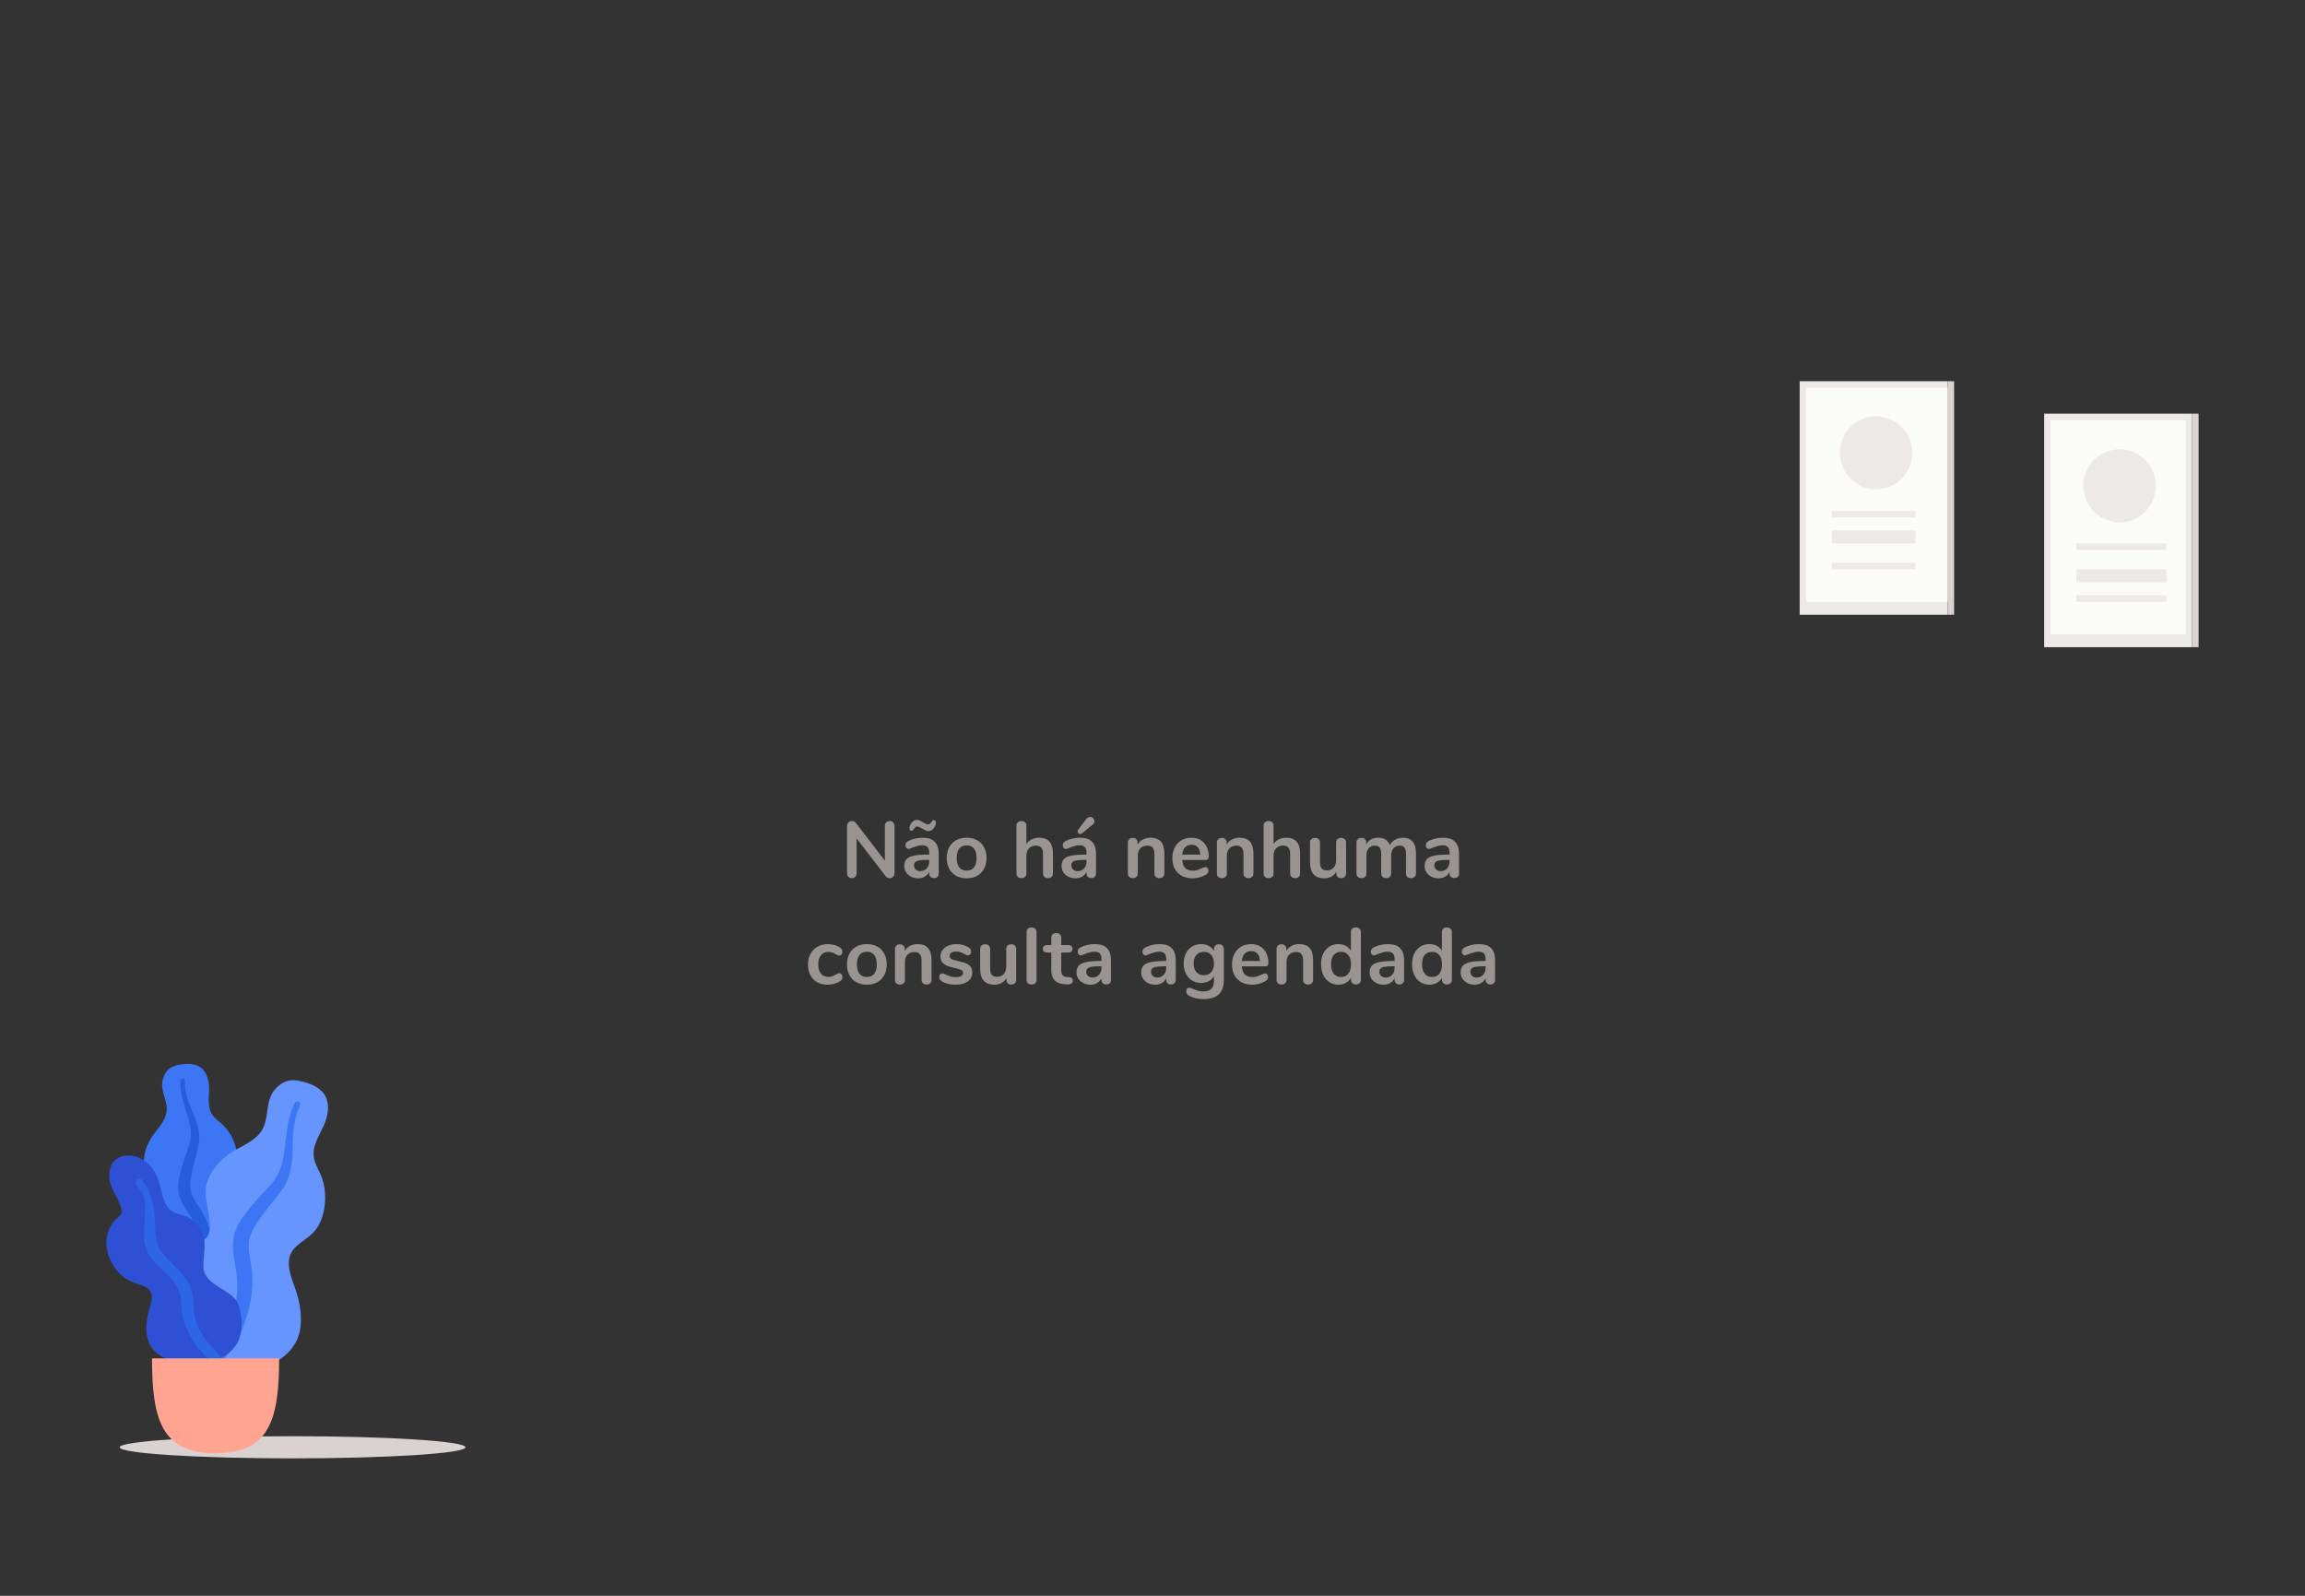 <svg width="520" height="360" viewBox="0 0 520 360" fill="none" xmlns="http://www.w3.org/2000/svg">
<rect x="0" y="0" width="520" height="360" fill="#333333" stroke="none"/>
<path d="M439.387 86H406V138.683H439.387V86Z" fill="#EDE9E8"/>
<path d="M439.387 138.683H440.839V86H439.387V138.683Z" fill="#DAD2D0"/>
<path d="M439.387 135.756V87.463H407.452V135.756H439.387Z" fill="#FBFBF9"/>
<path d="M429.019 107.976C432.21 104.758 432.21 99.542 429.019 96.325C425.828 93.108 420.654 93.108 417.463 96.325C414.272 99.542 414.272 104.758 417.463 107.976C420.654 111.193 425.828 111.193 429.019 107.976Z" fill="#EDE9E8"/>
<path d="M432.129 115.268H413.258V116.732H432.129V115.268Z" fill="#EDE9E8"/>
<path d="M432.129 119.659H413.258V122.585H432.129V119.659Z" fill="#EDE9E8"/>
<path d="M432.129 126.976H413.258V128.439H432.129V126.976Z" fill="#EDE9E8"/>
<path d="M494.548 93.317H461.161V146H494.548V93.317Z" fill="#EDE9E8"/>
<path d="M494.548 146H496V93.317H494.548V146Z" fill="#DAD2D0"/>
<path d="M493.097 143.073V94.781H462.613V143.073H493.097Z" fill="#FBFBF9"/>
<path d="M486.116 111.494C487.153 107.066 484.433 102.629 480.04 101.584C475.648 100.539 471.247 103.281 470.21 107.709C469.173 112.137 471.894 116.574 476.286 117.619C480.678 118.664 485.08 115.922 486.116 111.494Z" fill="#EDE9E8"/>
<path d="M488.742 122.585H468.419V124.049H488.742V122.585Z" fill="#EDE9E8"/>
<path d="M488.742 128.439H468.419V131.366H488.742V128.439Z" fill="#EDE9E8"/>
<path d="M488.742 134.293H468.419V135.756H488.742V134.293Z" fill="#EDE9E8"/>
<ellipse cx="66" cy="326.5" rx="39" ry="2.5" fill="#DAD2D0"/>
<path fill-rule="evenodd" clip-rule="evenodd" d="M41.374 240.064C42.428 239.935 43.552 239.98 44.531 240.398C46.614 241.285 47.206 243.755 47.177 245.763C47.146 247.923 46.689 250.284 48.326 252.024C49.078 252.825 50.014 253.437 50.752 254.253C51.541 255.124 52.161 256.12 52.619 257.19C53.461 259.156 53.874 261.468 53.105 263.53C52.427 265.346 50.721 266.985 51.09 269.049C51.474 271.203 53.637 272.849 54.989 274.453C56.52 276.269 57.929 278.589 58.16 280.969C58.382 283.251 57.393 285.559 55.875 287.283C52.841 290.73 48.282 292.419 43.684 292.409C41.732 292.404 39.522 292.316 37.837 291.263C37.316 290.937 37.042 290.572 36.732 290.064C36.455 289.609 36.088 289.313 35.664 288.991C34.732 288.283 34.059 287.33 33.629 286.262C31.96 282.117 33.294 276.988 35.629 273.306C36.183 272.434 36.636 271.595 36.367 270.555C36.086 269.47 35.397 268.491 34.787 267.558C34.184 266.636 33.496 265.757 33.026 264.76C32.532 263.716 32.393 262.622 32.48 261.479C32.644 259.332 33.567 257.351 34.874 255.625C36.133 253.962 37.611 252.371 37.615 250.192C37.618 247.882 36.08 245.828 36.735 243.48C37.007 242.508 37.552 241.51 38.43 240.927C39.272 240.368 40.384 240.185 41.374 240.064Z" fill="#3D76F5"/>
<path fill-rule="evenodd" clip-rule="evenodd" d="M40.686 243.756C40.706 243.446 41.073 243.26 41.361 243.341C41.741 243.447 41.734 243.803 41.724 244.121C41.693 245.096 41.834 246.044 42.067 246.991C42.553 248.959 43.45 250.772 44.161 252.662C44.871 254.551 45.204 256.501 44.788 258.5C44.395 260.384 43.778 262.219 43.376 264.106C43.022 265.769 42.645 267.523 43.184 269.182C43.703 270.778 44.851 272.079 45.678 273.521C47.389 276.508 48.148 279.822 48.249 283.232C48.296 284.815 48.254 286.413 47.888 287.966C47.678 288.86 47.395 290.069 46.631 290.686C46.279 290.971 45.677 291.069 45.381 290.648C45.103 290.252 45.347 289.64 45.435 289.219C45.818 287.394 45.894 285.529 45.803 283.677C45.714 281.883 45.503 280.091 44.94 278.377C44.418 276.787 43.625 275.358 42.691 273.967C41.74 272.549 40.751 271.128 40.358 269.448C39.959 267.742 40.283 266.006 40.717 264.332C41.176 262.562 41.777 260.842 42.398 259.12C43.004 257.442 43.218 255.854 42.884 254.097C42.224 250.627 40.456 247.37 40.686 243.756Z" fill="#245EDE"/>
<path fill-rule="evenodd" clip-rule="evenodd" d="M69.181 244.275C70.484 244.672 71.779 245.313 72.708 246.318C74.683 248.455 74.077 251.685 72.986 254.044C71.812 256.584 70.034 259.136 71.037 262.05C71.497 263.389 72.272 264.602 72.71 265.952C73.177 267.394 73.378 268.896 73.353 270.401C73.305 273.166 72.573 276.116 70.584 278.152C68.833 279.946 65.97 280.993 65.315 283.627C64.632 286.375 66.302 289.451 67.043 292.055C67.882 295.001 68.314 298.481 67.332 301.417C66.391 304.231 64.015 306.444 61.326 307.69C55.954 310.182 49.716 309.798 44.329 307.385C42.042 306.36 39.496 305.101 38.075 302.976C37.636 302.319 37.506 301.744 37.41 300.982C37.324 300.299 37.05 299.757 36.722 299.154C36.001 297.831 35.714 296.352 35.772 294.865C35.998 289.091 40.262 283.722 44.94 280.588C46.048 279.845 47.021 279.089 47.253 277.719C47.496 276.289 47.202 274.772 46.978 273.35C46.757 271.945 46.413 270.546 46.386 269.121C46.357 267.628 46.77 266.262 47.474 264.956C48.796 262.503 50.922 260.642 53.364 259.283C55.716 257.974 58.288 256.864 59.439 254.289C60.659 251.559 59.936 248.327 61.941 245.892C62.771 244.884 63.936 243.989 65.273 243.758C66.555 243.537 67.955 243.901 69.181 244.275Z" fill="#6695FF"/>
<path fill-rule="evenodd" clip-rule="evenodd" d="M66.519 248.788C66.704 248.431 67.229 248.403 67.525 248.651C67.913 248.977 67.718 249.395 67.541 249.766C66.996 250.905 66.666 252.101 66.445 253.345C65.987 255.931 66.09 258.55 65.935 261.163C65.78 263.773 65.153 266.258 63.623 268.406C62.18 270.431 60.501 272.28 59.047 274.303C57.765 276.085 56.409 277.964 56.175 280.212C55.949 282.376 56.613 284.52 56.826 286.663C57.269 291.101 56.428 295.424 54.768 299.516C53.997 301.416 53.113 303.286 51.875 304.932C51.163 305.881 50.201 307.163 48.986 307.492C48.426 307.644 47.671 307.444 47.545 306.789C47.426 306.174 48.03 305.578 48.353 305.125C49.752 303.166 50.815 300.998 51.675 298.756C52.507 296.584 53.195 294.352 53.431 292.026C53.65 289.868 53.468 287.758 53.102 285.62C52.729 283.44 52.314 281.237 52.731 279.041C53.154 276.81 54.439 274.925 55.82 273.171C57.28 271.316 58.88 269.596 60.505 267.883C62.088 266.214 63.168 264.447 63.693 262.191C64.731 257.734 64.364 252.946 66.519 248.788Z" fill="#3D76F5"/>
<path fill-rule="evenodd" clip-rule="evenodd" d="M28.892 260.668C31.059 260.668 32.964 261.821 34.277 263.458C35.814 265.373 36.124 267.712 36.748 269.995C37.059 271.131 37.593 272.259 38.529 273.031C39.38 273.733 40.46 273.874 41.479 274.217C43.516 274.902 45.16 276.554 45.809 278.568C46.601 281.026 45.762 283.504 45.907 285.995C46.039 288.282 48.286 289.709 50.093 290.805C51.876 291.887 53.481 292.899 54.018 295.005C54.587 297.239 54.778 299.733 53.99 301.939C52.677 305.614 48.836 307.232 45.124 307.482C41.755 307.71 37.519 307.353 34.989 304.898C33.475 303.429 32.927 301.375 32.995 299.331C33.037 298.06 33.288 296.8 33.612 295.572C33.842 294.702 34.153 293.835 34.241 292.935C34.476 290.542 32.273 290.082 30.397 289.425C28.014 288.59 26.346 287.013 25.185 284.815C24.105 282.769 23.651 280.472 24.299 278.219C24.63 277.069 25.23 276.025 26.044 275.138C26.402 274.747 26.907 274.421 27.23 274.011C27.532 273.627 27.466 273.13 27.362 272.682C26.881 270.608 25.383 268.89 24.847 266.82C24.363 264.951 24.649 262.626 26.351 261.42C27.087 260.9 27.993 260.674 28.892 260.668Z" fill="#2E50D4"/>
<path fill-rule="evenodd" clip-rule="evenodd" d="M31.844 266.072C34.141 268.528 34.765 271.86 34.949 275.09C35.051 276.901 34.944 278.812 35.474 280.568C35.928 282.072 36.991 283.221 38.087 284.308C40.293 286.494 42.754 288.717 43.399 291.882C43.777 293.739 43.522 295.658 44.045 297.494C44.521 299.164 45.358 300.804 46.377 302.214C47.197 303.35 48.266 304.219 49.162 305.277C49.436 305.6 49.828 306.076 49.715 306.532C49.583 307.066 48.905 307.235 48.424 307.151C47.303 306.956 46.359 305.881 45.627 305.1C44.555 303.957 43.644 302.729 42.904 301.35C42.082 299.82 41.42 298.195 41.137 296.478C40.844 294.697 40.99 292.84 40.32 291.13C39.192 288.253 36.458 286.555 34.48 284.313C32.017 281.519 32.385 278.041 32.637 274.604C32.775 272.715 32.913 270.582 31.962 268.858C31.599 268.2 30.79 267.586 30.634 266.837C30.491 266.152 31.271 265.459 31.844 266.072Z" fill="#2C65E6"/>
<path fill-rule="evenodd" clip-rule="evenodd" d="M34.294 306.433C34.294 320.48 36.577 327.84 48.632 327.84C60.687 327.84 62.97 320.48 62.97 306.433H34.294Z" fill="#FFA490"/>
<path d="M200.703 185.22C201.039 185.22 201.303 185.328 201.495 185.544C201.699 185.748 201.801 186.024 201.801 186.372V196.938C201.801 197.286 201.699 197.568 201.495 197.784C201.291 198 201.027 198.108 200.703 198.108C200.319 198.108 200.025 197.97 199.821 197.694L193.251 189.144V196.938C193.251 197.286 193.155 197.568 192.963 197.784C192.771 198 192.507 198.108 192.171 198.108C191.835 198.108 191.571 198 191.379 197.784C191.187 197.568 191.091 197.286 191.091 196.938V186.372C191.091 186.024 191.193 185.748 191.397 185.544C191.601 185.328 191.871 185.22 192.207 185.22C192.579 185.22 192.867 185.358 193.071 185.634L199.623 194.148V186.372C199.623 186.024 199.719 185.748 199.911 185.544C200.115 185.328 200.379 185.22 200.703 185.22ZM208.156 188.982C209.38 188.982 210.286 189.288 210.874 189.9C211.474 190.5 211.774 191.418 211.774 192.654V197.046C211.774 197.37 211.678 197.628 211.486 197.82C211.294 198 211.03 198.09 210.694 198.09C210.382 198.09 210.124 197.994 209.92 197.802C209.728 197.61 209.632 197.358 209.632 197.046V196.65C209.428 197.118 209.104 197.484 208.66 197.748C208.228 198.012 207.724 198.144 207.148 198.144C206.56 198.144 206.026 198.024 205.546 197.784C205.066 197.544 204.688 197.214 204.412 196.794C204.136 196.374 203.998 195.906 203.998 195.39C203.998 194.742 204.16 194.232 204.484 193.86C204.82 193.488 205.36 193.218 206.104 193.05C206.848 192.882 207.874 192.798 209.182 192.798H209.632V192.384C209.632 191.796 209.506 191.37 209.254 191.106C209.002 190.83 208.594 190.692 208.03 190.692C207.682 190.692 207.328 190.746 206.968 190.854C206.608 190.95 206.182 191.094 205.69 191.286C205.378 191.442 205.15 191.52 205.006 191.52C204.79 191.52 204.61 191.442 204.466 191.286C204.334 191.13 204.268 190.926 204.268 190.674C204.268 190.47 204.316 190.296 204.412 190.152C204.52 189.996 204.694 189.852 204.934 189.72C205.354 189.492 205.852 189.312 206.428 189.18C207.016 189.048 207.592 188.982 208.156 188.982ZM207.598 196.524C208.198 196.524 208.684 196.326 209.056 195.93C209.44 195.522 209.632 195 209.632 194.364V193.986H209.308C208.504 193.986 207.88 194.022 207.436 194.094C206.992 194.166 206.674 194.292 206.482 194.472C206.29 194.652 206.194 194.898 206.194 195.21C206.194 195.594 206.326 195.912 206.59 196.164C206.866 196.404 207.202 196.524 207.598 196.524ZM209.47 187.488C209.254 187.488 209.038 187.44 208.822 187.344C208.618 187.248 208.354 187.104 208.03 186.912C207.766 186.756 207.556 186.642 207.4 186.57C207.244 186.498 207.1 186.462 206.968 186.462C206.776 186.462 206.62 186.51 206.5 186.606C206.392 186.702 206.278 186.84 206.158 187.02C206.062 187.164 205.978 187.272 205.906 187.344C205.834 187.404 205.744 187.434 205.636 187.434C205.504 187.434 205.39 187.38 205.294 187.272C205.21 187.152 205.168 187.002 205.168 186.822C205.168 186.582 205.24 186.318 205.384 186.03C205.528 185.73 205.726 185.478 205.978 185.274C206.242 185.058 206.53 184.95 206.842 184.95C207.058 184.95 207.268 184.998 207.472 185.094C207.688 185.19 207.958 185.334 208.282 185.526C208.546 185.682 208.756 185.796 208.912 185.868C209.068 185.94 209.212 185.976 209.344 185.976C209.536 185.976 209.686 185.928 209.794 185.832C209.914 185.736 210.034 185.598 210.154 185.418C210.25 185.274 210.334 185.172 210.406 185.112C210.478 185.04 210.568 185.004 210.676 185.004C210.82 185.004 210.934 185.064 211.018 185.184C211.102 185.292 211.144 185.436 211.144 185.616C211.144 185.856 211.072 186.126 210.928 186.426C210.784 186.714 210.58 186.966 210.316 187.182C210.064 187.386 209.782 187.488 209.47 187.488ZM218.075 198.144C217.175 198.144 216.383 197.958 215.699 197.586C215.027 197.214 214.505 196.68 214.133 195.984C213.761 195.288 213.575 194.478 213.575 193.554C213.575 192.63 213.761 191.826 214.133 191.142C214.505 190.446 215.027 189.912 215.699 189.54C216.383 189.168 217.175 188.982 218.075 188.982C218.975 188.982 219.761 189.168 220.433 189.54C221.117 189.912 221.639 190.446 221.999 191.142C222.371 191.826 222.557 192.63 222.557 193.554C222.557 194.478 222.371 195.288 221.999 195.984C221.639 196.68 221.117 197.214 220.433 197.586C219.761 197.958 218.975 198.144 218.075 198.144ZM218.057 196.398C218.789 196.398 219.347 196.158 219.731 195.678C220.115 195.198 220.307 194.49 220.307 193.554C220.307 192.63 220.115 191.928 219.731 191.448C219.347 190.956 218.795 190.71 218.075 190.71C217.355 190.71 216.797 190.956 216.401 191.448C216.017 191.928 215.825 192.63 215.825 193.554C215.825 194.49 216.017 195.198 216.401 195.678C216.785 196.158 217.337 196.398 218.057 196.398ZM234.449 188.982C236.513 188.982 237.545 190.188 237.545 192.6V197.028C237.545 197.364 237.443 197.628 237.239 197.82C237.047 198.012 236.777 198.108 236.429 198.108C236.081 198.108 235.805 198.012 235.601 197.82C235.397 197.628 235.295 197.364 235.295 197.028V192.6C235.295 191.964 235.163 191.502 234.899 191.214C234.647 190.914 234.245 190.764 233.693 190.764C233.045 190.764 232.523 190.968 232.127 191.376C231.743 191.784 231.551 192.33 231.551 193.014V197.028C231.551 197.364 231.449 197.628 231.245 197.82C231.041 198.012 230.765 198.108 230.417 198.108C230.069 198.108 229.793 198.012 229.589 197.82C229.397 197.628 229.301 197.364 229.301 197.028V186.264C229.301 185.952 229.403 185.7 229.607 185.508C229.823 185.316 230.099 185.22 230.435 185.22C230.771 185.22 231.041 185.31 231.245 185.49C231.449 185.67 231.551 185.916 231.551 186.228V190.422C231.851 189.954 232.247 189.6 232.739 189.36C233.243 189.108 233.813 188.982 234.449 188.982ZM243.646 188.982C244.87 188.982 245.776 189.288 246.364 189.9C246.964 190.5 247.264 191.418 247.264 192.654V197.046C247.264 197.37 247.168 197.628 246.976 197.82C246.784 198 246.52 198.09 246.184 198.09C245.872 198.09 245.614 197.994 245.41 197.802C245.218 197.61 245.122 197.358 245.122 197.046V196.65C244.918 197.118 244.594 197.484 244.15 197.748C243.718 198.012 243.214 198.144 242.638 198.144C242.05 198.144 241.516 198.024 241.036 197.784C240.556 197.544 240.178 197.214 239.902 196.794C239.626 196.374 239.488 195.906 239.488 195.39C239.488 194.742 239.65 194.232 239.974 193.86C240.31 193.488 240.85 193.218 241.594 193.05C242.338 192.882 243.364 192.798 244.672 192.798H245.122V192.384C245.122 191.796 244.996 191.37 244.744 191.106C244.492 190.83 244.084 190.692 243.52 190.692C243.172 190.692 242.818 190.746 242.458 190.854C242.098 190.95 241.672 191.094 241.18 191.286C240.868 191.442 240.64 191.52 240.496 191.52C240.28 191.52 240.1 191.442 239.956 191.286C239.824 191.13 239.758 190.926 239.758 190.674C239.758 190.47 239.806 190.296 239.902 190.152C240.01 189.996 240.184 189.852 240.424 189.72C240.844 189.492 241.342 189.312 241.918 189.18C242.506 189.048 243.082 188.982 243.646 188.982ZM243.088 196.524C243.688 196.524 244.174 196.326 244.546 195.93C244.93 195.522 245.122 195 245.122 194.364V193.986H244.798C243.994 193.986 243.37 194.022 242.926 194.094C242.482 194.166 242.164 194.292 241.972 194.472C241.78 194.652 241.684 194.898 241.684 195.21C241.684 195.594 241.816 195.912 242.08 196.164C242.356 196.404 242.692 196.524 243.088 196.524ZM244.096 187.992C243.964 188.088 243.832 188.136 243.7 188.136C243.532 188.136 243.388 188.082 243.268 187.974C243.16 187.854 243.106 187.716 243.106 187.56C243.106 187.428 243.154 187.296 243.25 187.164L244.996 184.842C245.272 184.482 245.59 184.302 245.95 184.302C246.214 184.302 246.436 184.398 246.616 184.59C246.808 184.77 246.904 184.986 246.904 185.238C246.904 185.574 246.742 185.862 246.418 186.102L244.096 187.992ZM259.55 188.982C260.606 188.982 261.392 189.282 261.908 189.882C262.424 190.482 262.682 191.388 262.682 192.6V197.028C262.682 197.364 262.58 197.628 262.376 197.82C262.184 198.012 261.914 198.108 261.566 198.108C261.218 198.108 260.942 198.012 260.738 197.82C260.534 197.628 260.432 197.364 260.432 197.028V192.726C260.432 192.042 260.3 191.544 260.036 191.232C259.784 190.92 259.382 190.764 258.83 190.764C258.182 190.764 257.66 190.968 257.264 191.376C256.88 191.784 256.688 192.33 256.688 193.014V197.028C256.688 197.364 256.586 197.628 256.382 197.82C256.178 198.012 255.902 198.108 255.554 198.108C255.206 198.108 254.93 198.012 254.726 197.82C254.534 197.628 254.438 197.364 254.438 197.028V190.062C254.438 189.75 254.54 189.498 254.744 189.306C254.948 189.114 255.224 189.018 255.572 189.018C255.884 189.018 256.136 189.114 256.328 189.306C256.532 189.486 256.634 189.726 256.634 190.026V190.512C256.934 190.02 257.336 189.642 257.84 189.378C258.344 189.114 258.914 188.982 259.55 188.982ZM271.933 195.588C272.137 195.588 272.299 195.666 272.419 195.822C272.551 195.978 272.617 196.188 272.617 196.452C272.617 196.824 272.395 197.136 271.951 197.388C271.543 197.616 271.081 197.802 270.565 197.946C270.049 198.078 269.557 198.144 269.089 198.144C267.673 198.144 266.551 197.736 265.723 196.92C264.895 196.104 264.481 194.988 264.481 193.572C264.481 192.672 264.661 191.874 265.021 191.178C265.381 190.482 265.885 189.942 266.533 189.558C267.193 189.174 267.937 188.982 268.765 188.982C269.557 188.982 270.247 189.156 270.835 189.504C271.423 189.852 271.879 190.344 272.203 190.98C272.527 191.616 272.689 192.366 272.689 193.23C272.689 193.746 272.461 194.004 272.005 194.004H266.695C266.767 194.832 267.001 195.444 267.397 195.84C267.793 196.224 268.369 196.416 269.125 196.416C269.509 196.416 269.845 196.368 270.133 196.272C270.433 196.176 270.769 196.044 271.141 195.876C271.501 195.684 271.765 195.588 271.933 195.588ZM268.819 190.566C268.207 190.566 267.715 190.758 267.343 191.142C266.983 191.526 266.767 192.078 266.695 192.798H270.763C270.739 192.066 270.559 191.514 270.223 191.142C269.887 190.758 269.419 190.566 268.819 190.566ZM279.641 188.982C280.697 188.982 281.483 189.282 281.999 189.882C282.515 190.482 282.773 191.388 282.773 192.6V197.028C282.773 197.364 282.671 197.628 282.467 197.82C282.275 198.012 282.005 198.108 281.657 198.108C281.309 198.108 281.033 198.012 280.829 197.82C280.625 197.628 280.523 197.364 280.523 197.028V192.726C280.523 192.042 280.391 191.544 280.127 191.232C279.875 190.92 279.473 190.764 278.921 190.764C278.273 190.764 277.751 190.968 277.355 191.376C276.971 191.784 276.779 192.33 276.779 193.014V197.028C276.779 197.364 276.677 197.628 276.473 197.82C276.269 198.012 275.993 198.108 275.645 198.108C275.297 198.108 275.021 198.012 274.817 197.82C274.625 197.628 274.529 197.364 274.529 197.028V190.062C274.529 189.75 274.631 189.498 274.835 189.306C275.039 189.114 275.315 189.018 275.663 189.018C275.975 189.018 276.227 189.114 276.419 189.306C276.623 189.486 276.725 189.726 276.725 190.026V190.512C277.025 190.02 277.427 189.642 277.931 189.378C278.435 189.114 279.005 188.982 279.641 188.982ZM290.207 188.982C292.271 188.982 293.303 190.188 293.303 192.6V197.028C293.303 197.364 293.201 197.628 292.997 197.82C292.805 198.012 292.535 198.108 292.187 198.108C291.839 198.108 291.563 198.012 291.359 197.82C291.155 197.628 291.053 197.364 291.053 197.028V192.6C291.053 191.964 290.921 191.502 290.657 191.214C290.405 190.914 290.003 190.764 289.451 190.764C288.803 190.764 288.281 190.968 287.885 191.376C287.501 191.784 287.309 192.33 287.309 193.014V197.028C287.309 197.364 287.207 197.628 287.003 197.82C286.799 198.012 286.523 198.108 286.175 198.108C285.827 198.108 285.551 198.012 285.347 197.82C285.155 197.628 285.059 197.364 285.059 197.028V186.264C285.059 185.952 285.161 185.7 285.365 185.508C285.581 185.316 285.857 185.22 286.193 185.22C286.529 185.22 286.799 185.31 287.003 185.49C287.207 185.67 287.309 185.916 287.309 186.228V190.422C287.609 189.954 288.005 189.6 288.497 189.36C289.001 189.108 289.571 188.982 290.207 188.982ZM302.536 189.018C302.884 189.018 303.16 189.114 303.364 189.306C303.568 189.498 303.67 189.756 303.67 190.08V197.064C303.67 197.376 303.562 197.628 303.346 197.82C303.142 198.012 302.872 198.108 302.536 198.108C302.212 198.108 301.954 198.018 301.762 197.838C301.57 197.658 301.474 197.412 301.474 197.1V196.65C301.198 197.13 300.826 197.502 300.358 197.766C299.89 198.018 299.362 198.144 298.774 198.144C296.614 198.144 295.534 196.932 295.534 194.508V190.08C295.534 189.756 295.636 189.498 295.84 189.306C296.044 189.114 296.314 189.018 296.65 189.018C296.998 189.018 297.274 189.114 297.478 189.306C297.682 189.498 297.784 189.756 297.784 190.08V194.526C297.784 195.15 297.91 195.612 298.162 195.912C298.414 196.212 298.81 196.362 299.35 196.362C299.974 196.362 300.472 196.158 300.844 195.75C301.228 195.33 301.42 194.778 301.42 194.094V190.08C301.42 189.756 301.522 189.498 301.726 189.306C301.93 189.114 302.2 189.018 302.536 189.018ZM316.47 188.982C317.43 188.982 318.162 189.27 318.666 189.846C319.182 190.41 319.44 191.328 319.44 192.6V197.028C319.44 197.376 319.332 197.646 319.116 197.838C318.912 198.018 318.642 198.108 318.306 198.108C317.982 198.108 317.712 198.018 317.496 197.838C317.292 197.646 317.19 197.376 317.19 197.028V192.6C317.19 191.94 317.07 191.472 316.83 191.196C316.602 190.908 316.248 190.764 315.768 190.764C315.18 190.764 314.712 190.968 314.364 191.376C314.016 191.772 313.842 192.318 313.842 193.014V197.028C313.842 197.376 313.734 197.646 313.518 197.838C313.314 198.018 313.05 198.108 312.726 198.108C312.402 198.108 312.132 198.018 311.916 197.838C311.7 197.646 311.592 197.376 311.592 197.028V192.6C311.592 191.94 311.472 191.472 311.232 191.196C311.004 190.908 310.65 190.764 310.17 190.764C309.582 190.764 309.114 190.968 308.766 191.376C308.43 191.772 308.262 192.318 308.262 193.014V197.028C308.262 197.376 308.154 197.646 307.938 197.838C307.722 198.018 307.452 198.108 307.128 198.108C306.804 198.108 306.534 198.018 306.318 197.838C306.114 197.646 306.012 197.376 306.012 197.028V190.062C306.012 189.726 306.12 189.468 306.336 189.288C306.552 189.108 306.822 189.018 307.146 189.018C307.458 189.018 307.71 189.108 307.902 189.288C308.106 189.456 308.208 189.702 308.208 190.026V190.458C308.484 189.978 308.85 189.612 309.306 189.36C309.774 189.108 310.308 188.982 310.908 188.982C312.228 188.982 313.11 189.534 313.554 190.638C313.818 190.134 314.208 189.732 314.724 189.432C315.24 189.132 315.822 188.982 316.47 188.982ZM325.543 188.982C326.767 188.982 327.673 189.288 328.261 189.9C328.861 190.5 329.161 191.418 329.161 192.654V197.046C329.161 197.37 329.065 197.628 328.873 197.82C328.681 198 328.417 198.09 328.081 198.09C327.769 198.09 327.511 197.994 327.307 197.802C327.115 197.61 327.019 197.358 327.019 197.046V196.65C326.815 197.118 326.491 197.484 326.047 197.748C325.615 198.012 325.111 198.144 324.535 198.144C323.947 198.144 323.413 198.024 322.933 197.784C322.453 197.544 322.075 197.214 321.799 196.794C321.523 196.374 321.385 195.906 321.385 195.39C321.385 194.742 321.547 194.232 321.871 193.86C322.207 193.488 322.747 193.218 323.491 193.05C324.235 192.882 325.261 192.798 326.569 192.798H327.019V192.384C327.019 191.796 326.893 191.37 326.641 191.106C326.389 190.83 325.981 190.692 325.417 190.692C325.069 190.692 324.715 190.746 324.355 190.854C323.995 190.95 323.569 191.094 323.077 191.286C322.765 191.442 322.537 191.52 322.393 191.52C322.177 191.52 321.997 191.442 321.853 191.286C321.721 191.13 321.655 190.926 321.655 190.674C321.655 190.47 321.703 190.296 321.799 190.152C321.907 189.996 322.081 189.852 322.321 189.72C322.741 189.492 323.239 189.312 323.815 189.18C324.403 189.048 324.979 188.982 325.543 188.982ZM324.985 196.524C325.585 196.524 326.071 196.326 326.443 195.93C326.827 195.522 327.019 195 327.019 194.364V193.986H326.695C325.891 193.986 325.267 194.022 324.823 194.094C324.379 194.166 324.061 194.292 323.869 194.472C323.677 194.652 323.581 194.898 323.581 195.21C323.581 195.594 323.713 195.912 323.977 196.164C324.253 196.404 324.589 196.524 324.985 196.524ZM186.669 222.144C185.793 222.144 185.019 221.958 184.347 221.586C183.687 221.214 183.177 220.686 182.817 220.002C182.457 219.318 182.277 218.52 182.277 217.608C182.277 216.696 182.463 215.892 182.835 215.196C183.219 214.488 183.753 213.942 184.437 213.558C185.121 213.174 185.907 212.982 186.795 212.982C187.263 212.982 187.731 213.048 188.199 213.18C188.679 213.312 189.099 213.492 189.459 213.72C189.843 213.972 190.035 214.29 190.035 214.674C190.035 214.938 189.969 215.154 189.837 215.322C189.717 215.478 189.555 215.556 189.351 215.556C189.219 215.556 189.081 215.526 188.937 215.466C188.793 215.406 188.649 215.334 188.505 215.25C188.241 215.094 187.989 214.974 187.749 214.89C187.509 214.794 187.233 214.746 186.921 214.746C186.177 214.746 185.601 214.992 185.193 215.484C184.797 215.964 184.599 216.66 184.599 217.572C184.599 218.472 184.797 219.168 185.193 219.66C185.601 220.14 186.177 220.38 186.921 220.38C187.221 220.38 187.485 220.338 187.713 220.254C187.953 220.158 188.217 220.032 188.505 219.876C188.685 219.768 188.841 219.69 188.973 219.642C189.105 219.582 189.237 219.552 189.369 219.552C189.561 219.552 189.723 219.636 189.855 219.804C189.987 219.972 190.053 220.182 190.053 220.434C190.053 220.638 190.005 220.818 189.909 220.974C189.825 221.118 189.681 221.25 189.477 221.37C189.105 221.61 188.673 221.802 188.181 221.946C187.689 222.078 187.185 222.144 186.669 222.144ZM195.566 222.144C194.666 222.144 193.874 221.958 193.19 221.586C192.518 221.214 191.996 220.68 191.624 219.984C191.252 219.288 191.066 218.478 191.066 217.554C191.066 216.63 191.252 215.826 191.624 215.142C191.996 214.446 192.518 213.912 193.19 213.54C193.874 213.168 194.666 212.982 195.566 212.982C196.466 212.982 197.252 213.168 197.924 213.54C198.608 213.912 199.13 214.446 199.49 215.142C199.862 215.826 200.048 216.63 200.048 217.554C200.048 218.478 199.862 219.288 199.49 219.984C199.13 220.68 198.608 221.214 197.924 221.586C197.252 221.958 196.466 222.144 195.566 222.144ZM195.548 220.398C196.28 220.398 196.838 220.158 197.222 219.678C197.606 219.198 197.798 218.49 197.798 217.554C197.798 216.63 197.606 215.928 197.222 215.448C196.838 214.956 196.286 214.71 195.566 214.71C194.846 214.71 194.288 214.956 193.892 215.448C193.508 215.928 193.316 216.63 193.316 217.554C193.316 218.49 193.508 219.198 193.892 219.678C194.276 220.158 194.828 220.398 195.548 220.398ZM207.017 212.982C208.073 212.982 208.859 213.282 209.375 213.882C209.891 214.482 210.149 215.388 210.149 216.6V221.028C210.149 221.364 210.047 221.628 209.843 221.82C209.651 222.012 209.381 222.108 209.033 222.108C208.685 222.108 208.409 222.012 208.205 221.82C208.001 221.628 207.899 221.364 207.899 221.028V216.726C207.899 216.042 207.767 215.544 207.503 215.232C207.251 214.92 206.849 214.764 206.297 214.764C205.649 214.764 205.127 214.968 204.731 215.376C204.347 215.784 204.155 216.33 204.155 217.014V221.028C204.155 221.364 204.053 221.628 203.849 221.82C203.645 222.012 203.369 222.108 203.021 222.108C202.673 222.108 202.397 222.012 202.193 221.82C202.001 221.628 201.905 221.364 201.905 221.028V214.062C201.905 213.75 202.007 213.498 202.211 213.306C202.415 213.114 202.691 213.018 203.039 213.018C203.351 213.018 203.603 213.114 203.795 213.306C203.999 213.486 204.101 213.726 204.101 214.026V214.512C204.401 214.02 204.803 213.642 205.307 213.378C205.811 213.114 206.381 212.982 207.017 212.982ZM215.621 222.144C214.313 222.144 213.257 221.886 212.453 221.37C212.069 221.142 211.877 220.818 211.877 220.398C211.877 220.158 211.943 219.966 212.075 219.822C212.207 219.666 212.369 219.588 212.561 219.588C212.765 219.588 213.047 219.684 213.407 219.876C213.791 220.056 214.139 220.194 214.451 220.29C214.775 220.386 215.183 220.434 215.675 220.434C216.179 220.434 216.569 220.35 216.845 220.182C217.133 220.014 217.277 219.78 217.277 219.48C217.277 219.276 217.217 219.114 217.097 218.994C216.989 218.874 216.785 218.766 216.485 218.67C216.197 218.562 215.753 218.442 215.153 218.31C214.085 218.094 213.317 217.788 212.849 217.392C212.393 216.996 212.165 216.45 212.165 215.754C212.165 215.226 212.321 214.752 212.633 214.332C212.945 213.9 213.371 213.57 213.911 213.342C214.463 213.102 215.087 212.982 215.783 212.982C216.287 212.982 216.773 213.048 217.241 213.18C217.709 213.3 218.129 213.48 218.501 213.72C218.885 213.96 219.077 214.278 219.077 214.674C219.077 214.914 219.011 215.118 218.879 215.286C218.747 215.442 218.585 215.52 218.393 215.52C218.261 215.52 218.129 215.496 217.997 215.448C217.877 215.388 217.721 215.304 217.529 215.196C217.181 215.016 216.881 214.884 216.629 214.8C216.377 214.704 216.065 214.656 215.693 214.656C215.249 214.656 214.895 214.746 214.631 214.926C214.379 215.106 214.253 215.352 214.253 215.664C214.253 215.964 214.385 216.192 214.649 216.348C214.913 216.504 215.423 216.66 216.179 216.816C216.983 216.984 217.613 217.176 218.069 217.392C218.525 217.608 218.849 217.878 219.041 218.202C219.245 218.526 219.347 218.94 219.347 219.444C219.347 220.26 219.005 220.914 218.321 221.406C217.649 221.898 216.749 222.144 215.621 222.144ZM228.119 213.018C228.467 213.018 228.743 213.114 228.947 213.306C229.151 213.498 229.253 213.756 229.253 214.08V221.064C229.253 221.376 229.145 221.628 228.929 221.82C228.725 222.012 228.455 222.108 228.119 222.108C227.795 222.108 227.537 222.018 227.345 221.838C227.153 221.658 227.057 221.412 227.057 221.1V220.65C226.781 221.13 226.409 221.502 225.941 221.766C225.473 222.018 224.945 222.144 224.357 222.144C222.197 222.144 221.117 220.932 221.117 218.508V214.08C221.117 213.756 221.219 213.498 221.423 213.306C221.627 213.114 221.897 213.018 222.233 213.018C222.581 213.018 222.857 213.114 223.061 213.306C223.265 213.498 223.367 213.756 223.367 214.08V218.526C223.367 219.15 223.493 219.612 223.745 219.912C223.997 220.212 224.393 220.362 224.933 220.362C225.557 220.362 226.055 220.158 226.427 219.75C226.811 219.33 227.003 218.778 227.003 218.094V214.08C227.003 213.756 227.105 213.498 227.309 213.306C227.513 213.114 227.783 213.018 228.119 213.018ZM232.711 222.108C232.387 222.108 232.117 222.018 231.901 221.838C231.697 221.646 231.595 221.376 231.595 221.028V210.282C231.595 209.934 231.697 209.67 231.901 209.49C232.117 209.31 232.387 209.22 232.711 209.22C233.035 209.22 233.305 209.31 233.521 209.49C233.737 209.67 233.845 209.934 233.845 210.282V221.028C233.845 221.376 233.737 221.646 233.521 221.838C233.305 222.018 233.035 222.108 232.711 222.108ZM241.124 220.434C241.724 220.47 242.024 220.74 242.024 221.244C242.024 221.532 241.904 221.754 241.664 221.91C241.436 222.054 241.106 222.114 240.674 222.09L240.188 222.054C238.172 221.91 237.164 220.83 237.164 218.814V214.89H236.264C235.94 214.89 235.688 214.818 235.508 214.674C235.34 214.53 235.256 214.32 235.256 214.044C235.256 213.768 235.34 213.558 235.508 213.414C235.688 213.27 235.94 213.198 236.264 213.198H237.164V211.542C237.164 211.218 237.266 210.96 237.47 210.768C237.674 210.576 237.95 210.48 238.298 210.48C238.634 210.48 238.904 210.576 239.108 210.768C239.312 210.96 239.414 211.218 239.414 211.542V213.198H240.944C241.268 213.198 241.514 213.27 241.682 213.414C241.862 213.558 241.952 213.768 241.952 214.044C241.952 214.32 241.862 214.53 241.682 214.674C241.514 214.818 241.268 214.89 240.944 214.89H239.414V218.976C239.414 219.864 239.822 220.338 240.638 220.398L241.124 220.434ZM247.012 212.982C248.236 212.982 249.142 213.288 249.73 213.9C250.33 214.5 250.63 215.418 250.63 216.654V221.046C250.63 221.37 250.534 221.628 250.342 221.82C250.15 222 249.886 222.09 249.55 222.09C249.238 222.09 248.98 221.994 248.776 221.802C248.584 221.61 248.488 221.358 248.488 221.046V220.65C248.284 221.118 247.96 221.484 247.516 221.748C247.084 222.012 246.58 222.144 246.004 222.144C245.416 222.144 244.882 222.024 244.402 221.784C243.922 221.544 243.544 221.214 243.268 220.794C242.992 220.374 242.854 219.906 242.854 219.39C242.854 218.742 243.016 218.232 243.34 217.86C243.676 217.488 244.216 217.218 244.96 217.05C245.704 216.882 246.73 216.798 248.038 216.798H248.488V216.384C248.488 215.796 248.362 215.37 248.11 215.106C247.858 214.83 247.45 214.692 246.886 214.692C246.538 214.692 246.184 214.746 245.824 214.854C245.464 214.95 245.038 215.094 244.546 215.286C244.234 215.442 244.006 215.52 243.862 215.52C243.646 215.52 243.466 215.442 243.322 215.286C243.19 215.13 243.124 214.926 243.124 214.674C243.124 214.47 243.172 214.296 243.268 214.152C243.376 213.996 243.55 213.852 243.79 213.72C244.21 213.492 244.708 213.312 245.284 213.18C245.872 213.048 246.448 212.982 247.012 212.982ZM246.454 220.524C247.054 220.524 247.54 220.326 247.912 219.93C248.296 219.522 248.488 219 248.488 218.364V217.986H248.164C247.36 217.986 246.736 218.022 246.292 218.094C245.848 218.166 245.53 218.292 245.338 218.472C245.146 218.652 245.05 218.898 245.05 219.21C245.05 219.594 245.182 219.912 245.446 220.164C245.722 220.404 246.058 220.524 246.454 220.524ZM261.62 212.982C262.844 212.982 263.75 213.288 264.338 213.9C264.938 214.5 265.238 215.418 265.238 216.654V221.046C265.238 221.37 265.142 221.628 264.95 221.82C264.758 222 264.494 222.09 264.158 222.09C263.846 222.09 263.588 221.994 263.384 221.802C263.192 221.61 263.096 221.358 263.096 221.046V220.65C262.892 221.118 262.568 221.484 262.124 221.748C261.692 222.012 261.188 222.144 260.612 222.144C260.024 222.144 259.49 222.024 259.01 221.784C258.53 221.544 258.152 221.214 257.876 220.794C257.6 220.374 257.462 219.906 257.462 219.39C257.462 218.742 257.624 218.232 257.948 217.86C258.284 217.488 258.824 217.218 259.568 217.05C260.312 216.882 261.338 216.798 262.646 216.798H263.096V216.384C263.096 215.796 262.97 215.37 262.718 215.106C262.466 214.83 262.058 214.692 261.494 214.692C261.146 214.692 260.792 214.746 260.432 214.854C260.072 214.95 259.646 215.094 259.154 215.286C258.842 215.442 258.614 215.52 258.47 215.52C258.254 215.52 258.074 215.442 257.93 215.286C257.798 215.13 257.732 214.926 257.732 214.674C257.732 214.47 257.78 214.296 257.876 214.152C257.984 213.996 258.158 213.852 258.398 213.72C258.818 213.492 259.316 213.312 259.892 213.18C260.48 213.048 261.056 212.982 261.62 212.982ZM261.062 220.524C261.662 220.524 262.148 220.326 262.52 219.93C262.904 219.522 263.096 219 263.096 218.364V217.986H262.772C261.968 217.986 261.344 218.022 260.9 218.094C260.456 218.166 260.138 218.292 259.946 218.472C259.754 218.652 259.658 218.898 259.658 219.21C259.658 219.594 259.79 219.912 260.054 220.164C260.33 220.404 260.666 220.524 261.062 220.524ZM274.976 213.018C275.312 213.018 275.582 213.114 275.786 213.306C275.99 213.498 276.092 213.756 276.092 214.08V221.19C276.092 222.57 275.708 223.614 274.94 224.322C274.172 225.03 273.038 225.384 271.538 225.384C270.23 225.384 269.138 225.138 268.262 224.646C267.818 224.382 267.596 224.064 267.596 223.692C267.596 223.428 267.656 223.218 267.776 223.062C267.908 222.906 268.076 222.828 268.28 222.828C268.388 222.828 268.52 222.852 268.676 222.9C268.832 222.96 268.994 223.026 269.162 223.098C269.594 223.278 269.978 223.416 270.314 223.512C270.662 223.608 271.058 223.656 271.502 223.656C273.074 223.656 273.86 222.888 273.86 221.352V220.2C273.596 220.692 273.212 221.076 272.708 221.352C272.204 221.616 271.628 221.748 270.98 221.748C270.212 221.748 269.528 221.568 268.928 221.208C268.34 220.836 267.878 220.32 267.542 219.66C267.206 219 267.038 218.238 267.038 217.374C267.038 216.51 267.2 215.748 267.524 215.088C267.86 214.416 268.328 213.9 268.928 213.54C269.528 213.168 270.212 212.982 270.98 212.982C271.628 212.982 272.204 213.12 272.708 213.396C273.212 213.66 273.596 214.038 273.86 214.53V214.062C273.86 213.75 273.962 213.498 274.166 213.306C274.37 213.114 274.64 213.018 274.976 213.018ZM271.574 220.002C272.294 220.002 272.852 219.768 273.248 219.3C273.656 218.832 273.86 218.19 273.86 217.374C273.86 216.546 273.656 215.898 273.248 215.43C272.852 214.962 272.294 214.728 271.574 214.728C270.866 214.728 270.308 214.962 269.9 215.43C269.492 215.898 269.288 216.546 269.288 217.374C269.288 218.19 269.492 218.832 269.9 219.3C270.308 219.768 270.866 220.002 271.574 220.002ZM285.389 219.588C285.593 219.588 285.755 219.666 285.875 219.822C286.007 219.978 286.073 220.188 286.073 220.452C286.073 220.824 285.851 221.136 285.407 221.388C284.999 221.616 284.537 221.802 284.021 221.946C283.505 222.078 283.013 222.144 282.545 222.144C281.129 222.144 280.007 221.736 279.179 220.92C278.351 220.104 277.937 218.988 277.937 217.572C277.937 216.672 278.117 215.874 278.477 215.178C278.837 214.482 279.341 213.942 279.989 213.558C280.649 213.174 281.393 212.982 282.221 212.982C283.013 212.982 283.703 213.156 284.291 213.504C284.879 213.852 285.335 214.344 285.659 214.98C285.983 215.616 286.145 216.366 286.145 217.23C286.145 217.746 285.917 218.004 285.461 218.004H280.151C280.223 218.832 280.457 219.444 280.853 219.84C281.249 220.224 281.825 220.416 282.581 220.416C282.965 220.416 283.301 220.368 283.589 220.272C283.889 220.176 284.225 220.044 284.597 219.876C284.957 219.684 285.221 219.588 285.389 219.588ZM282.275 214.566C281.663 214.566 281.171 214.758 280.799 215.142C280.439 215.526 280.223 216.078 280.151 216.798H284.219C284.195 216.066 284.015 215.514 283.679 215.142C283.343 214.758 282.875 214.566 282.275 214.566ZM293.097 212.982C294.153 212.982 294.939 213.282 295.455 213.882C295.971 214.482 296.229 215.388 296.229 216.6V221.028C296.229 221.364 296.127 221.628 295.923 221.82C295.731 222.012 295.461 222.108 295.113 222.108C294.765 222.108 294.489 222.012 294.285 221.82C294.081 221.628 293.979 221.364 293.979 221.028V216.726C293.979 216.042 293.847 215.544 293.583 215.232C293.331 214.92 292.929 214.764 292.377 214.764C291.729 214.764 291.207 214.968 290.811 215.376C290.427 215.784 290.235 216.33 290.235 217.014V221.028C290.235 221.364 290.133 221.628 289.929 221.82C289.725 222.012 289.449 222.108 289.101 222.108C288.753 222.108 288.477 222.012 288.273 221.82C288.081 221.628 287.985 221.364 287.985 221.028V214.062C287.985 213.75 288.087 213.498 288.291 213.306C288.495 213.114 288.771 213.018 289.119 213.018C289.431 213.018 289.683 213.114 289.875 213.306C290.079 213.486 290.181 213.726 290.181 214.026V214.512C290.481 214.02 290.883 213.642 291.387 213.378C291.891 213.114 292.461 212.982 293.097 212.982ZM305.859 209.22C306.195 209.22 306.471 209.316 306.687 209.508C306.903 209.7 307.011 209.952 307.011 210.264V221.028C307.011 221.352 306.909 221.61 306.705 221.802C306.501 221.994 306.231 222.09 305.895 222.09C305.559 222.09 305.289 221.994 305.085 221.802C304.881 221.61 304.779 221.352 304.779 221.028V220.578C304.515 221.07 304.131 221.454 303.627 221.73C303.135 222.006 302.571 222.144 301.935 222.144C301.179 222.144 300.501 221.952 299.901 221.568C299.313 221.184 298.851 220.644 298.515 219.948C298.191 219.24 298.029 218.43 298.029 217.518C298.029 216.606 298.191 215.808 298.515 215.124C298.851 214.44 299.313 213.912 299.901 213.54C300.489 213.168 301.167 212.982 301.935 212.982C302.571 212.982 303.135 213.114 303.627 213.378C304.119 213.642 304.497 214.014 304.761 214.494V210.228C304.761 209.928 304.857 209.688 305.049 209.508C305.253 209.316 305.523 209.22 305.859 209.22ZM302.529 220.398C303.249 220.398 303.801 220.152 304.185 219.66C304.581 219.168 304.779 218.466 304.779 217.554C304.779 216.642 304.581 215.946 304.185 215.466C303.801 214.974 303.255 214.728 302.547 214.728C301.827 214.728 301.269 214.968 300.873 215.448C300.477 215.928 300.279 216.618 300.279 217.518C300.279 218.43 300.477 219.138 300.873 219.642C301.269 220.146 301.821 220.398 302.529 220.398ZM313.141 212.982C314.365 212.982 315.271 213.288 315.859 213.9C316.459 214.5 316.759 215.418 316.759 216.654V221.046C316.759 221.37 316.663 221.628 316.471 221.82C316.279 222 316.015 222.09 315.679 222.09C315.367 222.09 315.109 221.994 314.905 221.802C314.713 221.61 314.617 221.358 314.617 221.046V220.65C314.413 221.118 314.089 221.484 313.645 221.748C313.213 222.012 312.709 222.144 312.133 222.144C311.545 222.144 311.011 222.024 310.531 221.784C310.051 221.544 309.673 221.214 309.397 220.794C309.121 220.374 308.983 219.906 308.983 219.39C308.983 218.742 309.145 218.232 309.469 217.86C309.805 217.488 310.345 217.218 311.089 217.05C311.833 216.882 312.859 216.798 314.167 216.798H314.617V216.384C314.617 215.796 314.491 215.37 314.239 215.106C313.987 214.83 313.579 214.692 313.015 214.692C312.667 214.692 312.313 214.746 311.953 214.854C311.593 214.95 311.167 215.094 310.675 215.286C310.363 215.442 310.135 215.52 309.991 215.52C309.775 215.52 309.595 215.442 309.451 215.286C309.319 215.13 309.253 214.926 309.253 214.674C309.253 214.47 309.301 214.296 309.397 214.152C309.505 213.996 309.679 213.852 309.919 213.72C310.339 213.492 310.837 213.312 311.413 213.18C312.001 213.048 312.577 212.982 313.141 212.982ZM312.583 220.524C313.183 220.524 313.669 220.326 314.041 219.93C314.425 219.522 314.617 219 314.617 218.364V217.986H314.293C313.489 217.986 312.865 218.022 312.421 218.094C311.977 218.166 311.659 218.292 311.467 218.472C311.275 218.652 311.179 218.898 311.179 219.21C311.179 219.594 311.311 219.912 311.575 220.164C311.851 220.404 312.187 220.524 312.583 220.524ZM326.39 209.22C326.726 209.22 327.002 209.316 327.218 209.508C327.434 209.7 327.542 209.952 327.542 210.264V221.028C327.542 221.352 327.44 221.61 327.236 221.802C327.032 221.994 326.762 222.09 326.426 222.09C326.09 222.09 325.82 221.994 325.616 221.802C325.412 221.61 325.31 221.352 325.31 221.028V220.578C325.046 221.07 324.662 221.454 324.158 221.73C323.666 222.006 323.102 222.144 322.466 222.144C321.71 222.144 321.032 221.952 320.432 221.568C319.844 221.184 319.382 220.644 319.046 219.948C318.722 219.24 318.56 218.43 318.56 217.518C318.56 216.606 318.722 215.808 319.046 215.124C319.382 214.44 319.844 213.912 320.432 213.54C321.02 213.168 321.698 212.982 322.466 212.982C323.102 212.982 323.666 213.114 324.158 213.378C324.65 213.642 325.028 214.014 325.292 214.494V210.228C325.292 209.928 325.388 209.688 325.58 209.508C325.784 209.316 326.054 209.22 326.39 209.22ZM323.06 220.398C323.78 220.398 324.332 220.152 324.716 219.66C325.112 219.168 325.31 218.466 325.31 217.554C325.31 216.642 325.112 215.946 324.716 215.466C324.332 214.974 323.786 214.728 323.078 214.728C322.358 214.728 321.8 214.968 321.404 215.448C321.008 215.928 320.81 216.618 320.81 217.518C320.81 218.43 321.008 219.138 321.404 219.642C321.8 220.146 322.352 220.398 323.06 220.398ZM333.673 212.982C334.897 212.982 335.803 213.288 336.391 213.9C336.991 214.5 337.291 215.418 337.291 216.654V221.046C337.291 221.37 337.195 221.628 337.003 221.82C336.811 222 336.547 222.09 336.211 222.09C335.899 222.09 335.641 221.994 335.437 221.802C335.245 221.61 335.149 221.358 335.149 221.046V220.65C334.945 221.118 334.621 221.484 334.177 221.748C333.745 222.012 333.241 222.144 332.665 222.144C332.077 222.144 331.543 222.024 331.063 221.784C330.583 221.544 330.205 221.214 329.929 220.794C329.653 220.374 329.515 219.906 329.515 219.39C329.515 218.742 329.677 218.232 330.001 217.86C330.337 217.488 330.877 217.218 331.621 217.05C332.365 216.882 333.391 216.798 334.699 216.798H335.149V216.384C335.149 215.796 335.023 215.37 334.771 215.106C334.519 214.83 334.111 214.692 333.547 214.692C333.199 214.692 332.845 214.746 332.485 214.854C332.125 214.95 331.699 215.094 331.207 215.286C330.895 215.442 330.667 215.52 330.523 215.52C330.307 215.52 330.127 215.442 329.983 215.286C329.851 215.13 329.785 214.926 329.785 214.674C329.785 214.47 329.833 214.296 329.929 214.152C330.037 213.996 330.211 213.852 330.451 213.72C330.871 213.492 331.369 213.312 331.945 213.18C332.533 213.048 333.109 212.982 333.673 212.982ZM333.115 220.524C333.715 220.524 334.201 220.326 334.573 219.93C334.957 219.522 335.149 219 335.149 218.364V217.986H334.825C334.021 217.986 333.397 218.022 332.953 218.094C332.509 218.166 332.191 218.292 331.999 218.472C331.807 218.652 331.711 218.898 331.711 219.21C331.711 219.594 331.843 219.912 332.107 220.164C332.383 220.404 332.719 220.524 333.115 220.524Z" fill="#999392"/>
</svg>
